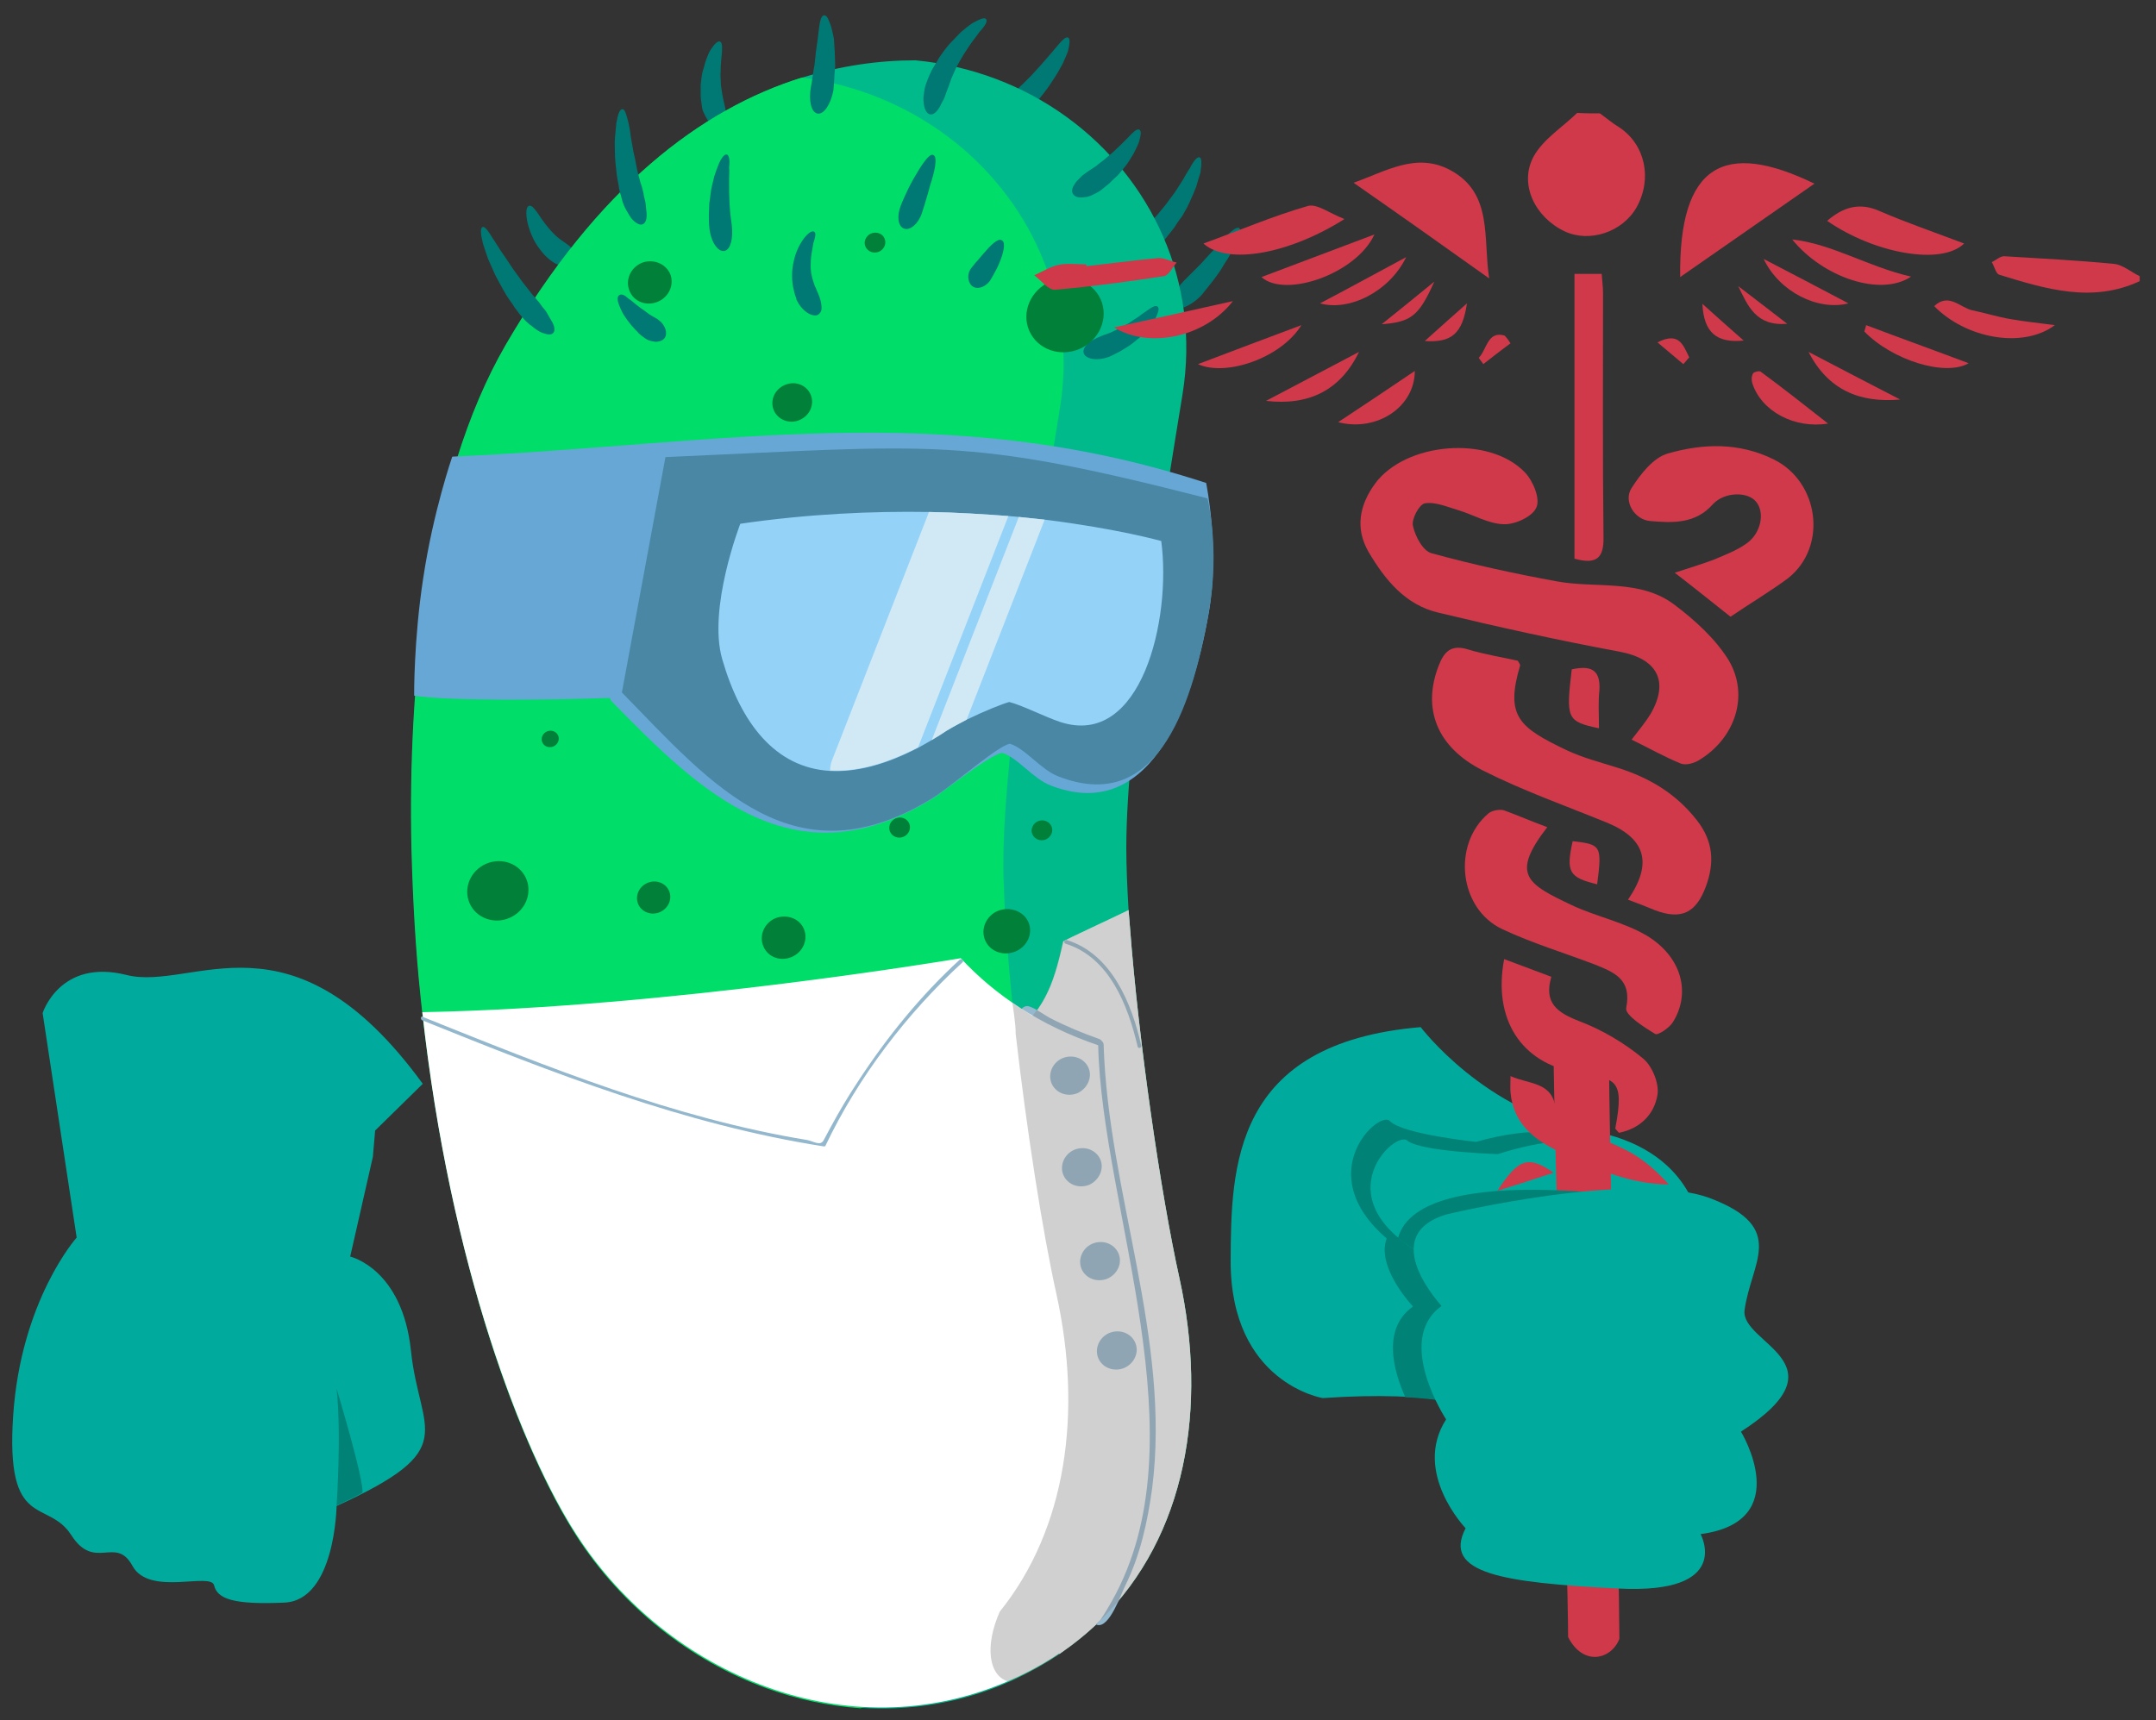 <?xml version="1.0" encoding="utf-8"?>
<!-- Generator: Adobe Illustrator 17.1.0, SVG Export Plug-In . SVG Version: 6.00 Build 0)  -->
<!DOCTYPE svg PUBLIC "-//W3C//DTD SVG 1.1//EN" "http://www.w3.org/Graphics/SVG/1.1/DTD/svg11.dtd">
<svg version="1.1" id="Layer_1" xmlns="http://www.w3.org/2000/svg" xmlns:xlink="http://www.w3.org/1999/xlink" x="0px" y="0px"
	 viewBox="0 0 475.3 379.3" enable-background="new 0 0 475.3 379.3" xml:space="preserve">
<rect x="0" y="0" width="475.3" height="379.3" fill="#333333" stroke="none"/>
<g>
	<g>
		<g>
			<g>
				<path fill="#007873" stroke="#007873" stroke-width="0.262" stroke-miterlimit="10" d="M235.4,8.4c-0.4-0.2-1.2,0.6-2.2,1.8
					c-0.5,0.6-1.1,1.3-1.7,2c-0.6,0.7-1.3,1.5-2,2.3c-0.7,0.8-1.4,1.5-2,2.2c-0.7,0.7-1.3,1.3-1.8,1.8c-1.1,1-1.8,1.7-1.8,1.7
					c-2.2,2.1-3.5,4.3-2.7,5.4c0.7,1.1,3.6,0.3,6-2c0,0,0.7-0.8,1.9-2c0.5-0.6,1.1-1.4,1.7-2.2c0.6-0.8,1.2-1.8,1.8-2.7
					c0.6-0.9,1.1-1.9,1.6-2.8c0.4-0.9,0.8-1.8,1.1-2.6C235.7,9.7,235.8,8.6,235.4,8.4z"/>
			</g>
		</g>
	</g>
	<g>
		<g>
			<g>
				<path fill="#007873" stroke="#007873" stroke-width="0.262" stroke-miterlimit="10" d="M264.4,34.8c-0.4-0.1-1.2,0.8-2,2.4
					c-0.5,0.7-1,1.6-1.5,2.5c-0.6,0.9-1.2,1.9-1.8,2.8c-0.7,0.9-1.3,1.8-2,2.7c-0.7,0.8-1.3,1.6-1.8,2.2c-1.1,1.2-1.9,2-1.9,2
					c-2.3,2.4-3.8,4.9-3,6c0.8,1,3.8,0,6.4-2.8c0,0,0.8-1,1.9-2.4c0.5-0.8,1.1-1.7,1.8-2.6c0.6-1,1.2-2.1,1.7-3.2
					c0.5-1.1,1-2.3,1.4-3.3c0.3-1.1,0.6-2.1,0.9-3C264.8,36.2,264.8,34.9,264.4,34.8z"/>
			</g>
		</g>
	</g>
	<g>
		<g>
			<g>
				<path fill="#007873" stroke="#007873" stroke-width="0.262" stroke-miterlimit="10" d="M273.1,50.4c-0.4-0.2-1.3,0.4-2.4,1.5
					c-0.6,0.6-1.2,1.2-1.8,2c-0.7,0.7-1.4,1.5-2.1,2.2c-0.7,0.8-1.4,1.5-2,2.2c-0.7,0.7-1.3,1.3-1.8,1.8c-1.1,1.1-1.8,1.8-1.8,1.8
					c-2.1,2.1-3.2,4.6-2.4,5.6c0.8,1,3.5,0,5.8-2.3c0,0,0.7-0.8,1.7-2.1c0.5-0.6,1.1-1.4,1.7-2.2c0.6-0.8,1.2-1.7,1.7-2.6
					c0.6-0.9,1.2-1.8,1.6-2.7c0.5-0.9,0.9-1.7,1.2-2.5C273.2,51.8,273.5,50.7,273.1,50.4z"/>
			</g>
		</g>
	</g>
	<g>
		<g>
			<g>
				<path fill="#007873" stroke="#007873" stroke-width="0.262" stroke-miterlimit="10" d="M158.7,9.3c-0.4-0.2-1.1,0.5-1.9,1.7
					c-0.4,0.6-0.7,1.4-1,2.2c-0.3,0.8-0.5,1.8-0.8,2.7c-0.2,0.9-0.3,1.9-0.4,2.8c0,0.9,0,1.8,0,2.5c0,0.7,0.2,1.4,0.2,1.8
					c0.1,0.4,0.1,0.7,0.1,0.7c0.1,0.7,0.5,1.4,0.8,2c0.2,0.3,0.3,0.6,0.5,0.8c0.2,0.2,0.4,0.4,0.6,0.6c0.8,0.7,1.6,0.9,2.1,0.6
					c0.6-0.3,0.9-1.1,0.9-1.9c0-0.2,0-0.5,0-0.7c0-0.2,0-0.5,0-0.8c0-0.5-0.2-1.1-0.3-1.6c0,0-0.2-0.8-0.4-1.9
					c-0.1-0.6-0.2-1.3-0.3-2c0-0.7-0.1-1.6-0.1-2.4c0.1-0.8,0-1.7,0.1-2.4c0.1-0.8,0.1-1.5,0.2-2.2C159.1,10.5,159.1,9.5,158.7,9.3z
					"/>
			</g>
		</g>
	</g>
	<g>
		<g>
			<g>
				<path fill="#007873" stroke="#007873" stroke-width="0.262" stroke-miterlimit="10" d="M116.7,45.5c-0.9,0.2-0.7,3.5,0.8,6.7
					c0.7,1.6,1.8,3,2.7,4c1,1,1.8,1.5,1.8,1.5c1.2,0.8,2.6,1,3.6,0.8c0.5-0.1,0.9-0.3,1.2-0.6c0.3-0.3,0.4-0.6,0.4-0.9
					c0-0.7-0.4-1.2-0.8-1.8c-0.5-0.5-1.1-1-1.8-1.5c0,0-0.5-0.3-1.3-0.9c-0.8-0.6-1.7-1.5-2.6-2.6C118.9,48.1,117.6,45.3,116.7,45.5
					z"/>
			</g>
		</g>
	</g>
	<path fill="#00BA8C" d="M256.4,52.1c4.6,10.5,6.3,22.5,4.3,34.8c-4.1,25.3-12.4,74.5-12.4,100c0,4,0.2,8.7,0.5,13.8
		c0.1,1.2,0.2,2.5,0.3,3.7c1.9,25.2,6.8,58.9,10.9,77.4c6.3,28.6,1.5,56.9-17.4,75.5c-2.7,2.7-5.7,5.1-9,7.4
		c-3.4,2.3-7.2,4.4-11.2,6.2c-10.7,4.7-21.8,6.4-32.6,5.7c-7.1-0.5-14.1-2-20.7-4.4c-16.9-6.1-31.8-18-41.8-33.4
		c-12-18.4-28-59.6-34.1-115.4c-0.1-1.2-0.3-2.5-0.4-3.7c-1.1-10.4-1.7-21.4-2-32.7c-0.8-35.7,3.3-80.8,20.8-111
		c20.2-34.7,43.1-52,65.3-58.9c8.5-2.6,16.8-3.8,24.9-3.8C226.9,15.7,247.3,31.2,256.4,52.1z"/>
	<path fill="#00DD68" d="M233.6,90.4c-4.1,25.3-12.4,74.5-12.4,100c0,1.4,0,3,0.1,4.6c0.1,2.9,0.2,6,0.4,9.3
		c0.1,1.2,0.2,2.5,0.3,3.7c0.5,6.2,1.1,13,1.9,19.9c-0.6,0.5-1.2,1-1.8,1.6c0,0-1.2,4.5-3,11.7c-6,24.5-18,80.8-7.7,100.7
		c3,5.6,5.9,10.1,8.9,13.6c-1.5,1.9-3.2,3.7-4.9,5.5c-2.7,2.7-5.7,5.1-9,7.4c-3.4,2.3-7.1,4.4-11.2,6.2c-1.8,0.8-3.7,1.5-5.5,2.1
		c-7.1-0.5-14.1-2-20.7-4.4c-16.9-6.1-31.8-18-41.8-33.4c-8.3-12.8-18.6-36.6-26.1-68.8c-3.1-13.1-5.7-27.6-7.6-43.3
		c-0.1-1.1-0.3-2.3-0.4-3.4c-0.1-1.2-0.3-2.5-0.4-3.7c-1.1-10.4-1.7-21.4-2-32.7c-0.8-35.7,3.3-80.8,20.8-111
		c20.2-34.7,43.1-52,65.3-58.9c24.2,3.2,43.7,18.4,52.5,38.6C233.9,66.2,235.7,78.1,233.6,90.4z"/>
	<g>
		<path fill="#67A7D5" d="M265.9,106.5c0,0,3,14.5,0.6,28.5c-4,22.9-13.8,46.4-34.9,38.2c-3.9-1.5-7.3-6.2-10.7-7.2
			c-2.7,0.6-9.3,5.8-14.7,9.7c-30.9,19.5-51.5-0.7-71.5-21.2l-0.3-0.6c-13.2,0.5-35.5,0.7-43.1-0.5c0,0-0.1-12.3,2-25.9
			c2.2-14.7,6.4-26.8,6.4-26.8C159.2,98,208,87.6,265.9,106.5z"/>
	</g>
	<g>
		<path fill="#4A87A5" d="M266.2,109.9c0,0,2.8,11,0.3,25c-4,22.9-12.2,44.5-33.2,36.3c-3.9-1.5-7.3-6.2-10.7-7.2
			c-2.7,0.6-10.9,7.8-16.4,11.6c-30.9,19.5-49.1-2.4-69.1-22.9l9.6-51.9C206.2,98.2,212.3,96.1,266.2,109.9z"/>
	</g>
	<g>
		<path fill="#95D2F8" d="M256,119.3c2.3,17.3-4.4,45.8-22.3,39.9c-3.3-1.1-8.4-3.7-11.2-4.4c-1.5,0.4-5.5,2-9.4,3.9
			c-2.1,1.1-4.2,2.2-5.9,3.4c-0.6,0.4-1.2,0.7-1.8,1.1c-1,0.6-2.1,1.2-3,1.7c-7.5,3.9-13.9,5.4-19.4,5.1
			c-12.1-0.7-19.7-10.5-23.8-24.7c-3.2-11.2,4-29.8,4-29.8c15.1-2.2,29.2-2.8,41.6-2.6c6.3,0.1,12.2,0.5,17.6,0.9
			c0.8,0.1,1.5,0.1,2.3,0.2c2,0.2,3.9,0.4,5.7,0.6C246.4,116.6,256,119.3,256,119.3z"/>
	</g>
	<g>
		<path fill="#FFFFFF" d="M248.8,200.7c0.1,1.2,0.2,2.5,0.3,3.7c1.9,25.2,6.8,58.9,10.9,77.4c6.3,28.6,1.5,56.9-17.4,75.5
			c-2.7,2.7-5.7,5.1-9,7.4c-7.2-2-14.7-8.9-22-22.8c-13.3-25.7,10.6-112.4,10.6-112.4c7.9-6.7,9.9-11.5,12.2-21.9
			C234.3,207.5,246.4,201.9,248.8,200.7z"/>
	</g>
	<g>
		<g>
			<path fill="#93B7CD" d="M234.9,208.1c9.7,3,13.8,13.7,15.9,22.7c0.1,0.5,0.9,0.3,0.8-0.2c-2.1-9.3-6.5-20.2-16.4-23.3
				C234.6,207.2,234.4,207.9,234.9,208.1L234.9,208.1z"/>
		</g>
	</g>
	<g>
		<path fill="#FFFFFF" d="M242.1,230.5c0.8,36,23.1,87,3,122.6c-0.8,1.4-1.6,2.8-2.5,4.1c-5.5,5.4-21.6-137.3-15.8-133.8
			C231.4,226.2,236.5,228.6,242.1,230.5z"/>
		<g>
			<path fill="#94B8CE" d="M240.9,230.5c0.7,24.9,8.5,49,10.8,73.8c1.2,12.7,0.8,25.7-3.1,37.9c-0.6,1.9-6.7,13.4-6,14.1
				c-0.6-0.6-0.9-1.9-1.1-2.7c-3.2-10.1-4.4-21.1-5.9-31.5c-2.3-15.7-4.2-31.5-5.8-47.3c-1.3-12.6-2.5-25.2-3-37.9
				c-0.1-3.6-0.3-7.2,0-10.7c0-0.5,0.2-1.9,0.3-2c-0.3,0-0.7,0.1-1,0.1c0.9,0.6,1.9,1.1,2.8,1.6c1.5,0.8,3,1.5,4.5,2.2
				c2.7,1.3,5.5,2.3,8.3,3.3c1.4,0.5,2-1.8,0.6-2.3c-3.7-1.3-7.3-2.8-10.8-4.6c-1.5-0.8-3.1-2.1-4.7-2.6c-0.8-0.2-1.5,0.3-1.8,1
				c-1,2.3-0.7,5.3-0.7,7.8c0,12.2,1.3,24.4,2.4,36.5c2.6,27.5,5.1,55.8,11.4,82.8c0.5,2.1,1.1,7.5,3.7,8.3c2.8,0.9,5.4-7,6.3-8.7
				c3.3-6.7,4.9-14.1,5.9-21.4c4.2-33.1-9.7-65.1-10.7-97.9C243.2,229,240.9,229,240.9,230.5z"/>
		</g>
	</g>
	<g>
		<path fill="#FFFFFF" d="M242.1,230.5c0.8,36,23.1,87,3,122.6c-0.8,1.4-1.6,2.8-2.5,4.1c-5.5,5.4-12.2,10-20.3,13.5
			c-17.7,7.7-36.5,7.4-53.3,1.3c-16.9-6.1-31.8-18-41.8-33.4c-12-18.4-28-59.6-34.1-115.4c54.6-1,118.7-11.9,118.7-11.9
			C219.3,219.4,229.4,226.2,242.1,230.5z"/>
	</g>
	<g>
		<g>
			<path fill="#93B7CD" d="M93.1,225c28.7,11.6,57.8,23,88.5,27.8c0.2,0,0.4,0,0.4-0.2c7.2-15.1,17.9-29.1,30.2-40.4
				c0.4-0.3-0.2-0.9-0.6-0.6c-8.6,7.9-16,17-22.4,26.8c-2.2,3.3-4.2,6.7-6.1,10.2c-0.5,0.9-1,1.9-1.5,2.8c-0.7,1.4-2.2,0.3-3.6,0
				c-29.4-4.8-57.3-16.1-84.9-27.2C92.8,224,92.6,224.8,93.1,225L93.1,225z"/>
		</g>
	</g>
	<g>
		<g>
			<g>
				<path fill="#007873" stroke="#007873" stroke-width="0.262" stroke-miterlimit="10" d="M106.4,50.2c-0.4,0.2-0.3,1.5,0.2,3.5
					c0.3,1,0.7,2.1,1.1,3.3c0.5,1.2,1.1,2.4,1.6,3.6c0.6,1.2,1.3,2.4,1.9,3.5c0.6,1.1,1.3,2.1,1.9,2.9c0.5,0.9,1.1,1.5,1.4,2
					c0.4,0.5,0.6,0.7,0.6,0.7c0.3,0.4,0.7,0.8,1,1.1c0.4,0.3,0.7,0.7,1.1,0.9c0.7,0.6,1.4,1.1,2,1.4c1.4,0.6,2.3,0.7,2.7,0.2
					c0.4-0.5,0.2-1.5-0.5-2.6c-0.3-0.5-0.7-1.2-1.1-1.9c-0.2-0.3-0.5-0.7-0.8-1c-0.3-0.4-0.5-0.7-0.8-1.1c0,0-0.2-0.2-0.6-0.7
					c-0.4-0.4-0.9-1-1.5-1.8c-0.6-0.8-1.3-1.6-2-2.6c-0.7-1-1.5-2-2.2-3.1c-0.7-1.1-1.4-2.1-2.1-3.1c-0.6-1-1.3-2-1.8-2.8
					C107.6,51.1,106.8,50,106.4,50.2z"/>
			</g>
		</g>
	</g>
	<g>
		<g>
			<g>
				<path fill="#007873" stroke="#007873" stroke-width="0.262" stroke-miterlimit="10" d="M137.2,24.2c-0.5,0-0.9,1.2-1.2,3
					c-0.1,0.9-0.2,2-0.3,3.2c-0.1,1.2,0,2.4,0,3.6c0,1.2,0.2,2.5,0.3,3.6c0.1,1.2,0.3,2.2,0.5,3.2c0.1,0.9,0.3,1.7,0.5,2.2
					c0.1,0.5,0.2,0.8,0.2,0.8c0.2,0.9,0.6,1.8,1,2.5c0.4,0.7,0.8,1.4,1.2,1.9c0.9,1,1.8,1.4,2.3,1.1c0.6-0.3,0.8-1.2,0.7-2.4
					c-0.1-0.6-0.1-1.3-0.2-2c-0.1-0.7-0.4-1.5-0.5-2.4c0,0-0.1-0.3-0.2-0.8c-0.1-0.5-0.4-1.2-0.6-2c-0.2-0.8-0.5-1.8-0.7-2.9
					c-0.2-1.1-0.4-2.2-0.7-3.4c-0.2-1.1-0.4-2.3-0.6-3.4c-0.1-1.1-0.3-2.1-0.5-3C138,25.5,137.7,24.2,137.2,24.2z"/>
			</g>
		</g>
	</g>
	<g>
		<g>
			<g>
				<path fill="#007873" stroke="#007873" stroke-width="0.262" stroke-miterlimit="10" d="M136.6,65.2c-0.4,0.2-0.4,1,0,2
					c0.2,0.5,0.4,1,0.7,1.6c0.3,0.6,0.7,1.1,1.1,1.7c0.4,0.5,0.8,1.1,1.3,1.6c0.4,0.5,0.9,0.9,1.2,1.3c0.4,0.4,0.7,0.6,1,0.8
					c0.2,0.2,0.4,0.3,0.4,0.3c0.4,0.3,0.9,0.5,1.4,0.6c0.5,0.1,0.9,0.2,1.3,0.1c0.8-0.1,1.4-0.5,1.6-1.1c0.2-0.6,0.1-1.3-0.2-1.9
					c-0.2-0.3-0.3-0.6-0.6-0.9c-0.2-0.3-0.6-0.5-0.9-0.8c0,0-0.5-0.3-1.2-0.7c-0.4-0.2-0.8-0.5-1.2-0.8c-0.4-0.3-0.9-0.7-1.4-1
					c-0.5-0.4-0.9-0.7-1.4-1.1c-0.4-0.4-0.9-0.7-1.3-1C137.7,65.2,137,64.9,136.6,65.2z"/>
			</g>
		</g>
	</g>
	<g>
		<g>
			<g>
				<path fill="#007873" stroke="#007873" stroke-width="0.262" stroke-miterlimit="10" d="M160.2,34.2c-0.4-0.1-1.1,0.7-1.7,2.2
					c-0.3,0.7-0.6,1.6-0.9,2.5c-0.2,0.9-0.5,1.9-0.7,3c-0.1,1-0.3,2-0.4,3c0,1-0.1,1.9-0.1,2.6c0,1.6,0.1,2.6,0.1,2.6
					c0.3,3.2,1.9,5.4,3.2,5.1c1.3-0.3,1.8-2.8,1.5-5.5c0,0-0.1-0.9-0.3-2.3c-0.1-0.7-0.1-1.5-0.2-2.4c0-0.9-0.1-1.8-0.1-2.8
					c0-0.9,0-1.9,0-2.8c0-0.9,0.1-1.7,0-2.5C160.8,35.4,160.6,34.3,160.2,34.2z"/>
			</g>
		</g>
	</g>
	<g>
		<g>
			<g>
				<path fill="#007873" stroke="#007873" stroke-width="0.262" stroke-miterlimit="10" d="M181.7,3.5c-0.5,0-0.8,1.1-1,2.6
					c-0.1,0.7-0.2,1.6-0.3,2.5c-0.1,0.9-0.3,1.9-0.4,2.9c-0.1,1-0.2,1.9-0.3,2.8c-0.2,0.9-0.3,1.7-0.4,2.5c-0.2,1.4-0.4,2.4-0.4,2.4
					c-0.5,2.8,0,5.4,1.3,5.7c1.3,0.3,2.8-1.9,3.4-5c0,0,0.1-1,0.2-2.6c0-0.8,0.1-1.7,0.2-2.7c0-1-0.1-2-0.1-3.1
					c-0.1-1-0.1-2.1-0.2-3c-0.2-1-0.4-1.9-0.6-2.6C182.6,4.4,182.2,3.5,181.7,3.5z"/>
			</g>
		</g>
	</g>
	<g>
		<g>
			<g>
				<path fill="#007873" stroke="#007873" stroke-width="0.262" stroke-miterlimit="10" d="M217.3,4.3c-0.3-0.4-1.4,0.1-3,1
					c-0.7,0.5-1.6,1.2-2.4,1.9c-0.8,0.8-1.6,1.7-2.5,2.6c-0.8,0.9-1.5,1.9-2.2,2.9c-0.6,1-1.1,1.9-1.6,2.7c-0.4,0.8-0.7,1.5-0.9,2
					c-0.2,0.5-0.3,0.8-0.3,0.8c-0.4,0.9-0.5,1.8-0.6,2.6c-0.1,0.4-0.1,0.8-0.1,1.2c0,0.4,0.1,0.7,0.1,1c0.2,1.3,0.7,2,1.3,2.1
					c0.6,0.1,1.3-0.5,1.9-1.5c0.1-0.2,0.3-0.5,0.4-0.8c0.2-0.3,0.3-0.6,0.5-0.9c0.3-0.6,0.5-1.4,0.8-2.1c0,0,0.4-1,0.9-2.5
					c0.3-0.7,0.7-1.6,1.1-2.5c0.5-0.9,1-1.8,1.6-2.8c0.6-0.9,1.2-1.9,1.8-2.7c0.6-0.8,1.2-1.6,1.7-2.3C217,5.7,217.6,4.7,217.3,4.3z
					"/>
			</g>
		</g>
	</g>
	<g>
		<g>
			<g>
				<path fill="#007873" stroke="#007873" stroke-width="0.262" stroke-miterlimit="10" d="M205.7,34.3c-0.8-0.4-2.6,2.4-4.2,5.2
					c-0.8,1.4-1.5,2.9-2,4c-0.5,1.1-0.8,1.9-0.8,1.9c-0.9,2.3-0.6,4.5,0.7,4.9c1.2,0.4,2.9-1,3.7-3.3c0,0,0.2-0.7,0.6-1.9
					c0.3-1.1,0.8-2.6,1.2-4.2C205.9,37.9,206.6,34.7,205.7,34.3z"/>
			</g>
		</g>
	</g>
	<g>
		<g>
			<g>
				<path fill="#007873" stroke="#007873" stroke-width="0.262" stroke-miterlimit="10" d="M179.4,51.2c-0.4-0.2-1.2,0.3-2.1,1.5
					c-0.9,1.2-1.8,3-2.2,5c-0.5,2-0.4,4.2-0.1,5.7c0.2,0.8,0.3,1.4,0.5,1.9c0.2,0.4,0.2,0.7,0.2,0.7c0.7,1.5,1.7,2.5,2.6,3
					c0.9,0.5,1.8,0.6,2.2,0.1c0.5-0.4,0.6-1.2,0.4-2.1c-0.1-0.9-0.5-1.9-1-3c0,0-0.1-0.2-0.2-0.5c-0.2-0.3-0.3-0.7-0.5-1.3
					c-0.4-1.1-0.7-2.6-0.6-4.2c0-1.6,0.4-3.2,0.6-4.5C179.6,52.3,179.8,51.4,179.4,51.2z"/>
			</g>
		</g>
	</g>
	<g>
		<g>
			<g>
				<path fill="#007873" stroke="#007873" stroke-width="0.262" stroke-miterlimit="10" d="M251.1,28.7c-0.4-0.2-1.2,0.5-2.1,1.5
					c-0.5,0.5-1.1,1.1-1.7,1.7c-0.6,0.6-1.3,1.2-1.9,1.8c-0.7,0.6-1.4,1.2-2,1.7c-0.7,0.5-1.3,1-1.8,1.4c-1.1,0.7-1.8,1.2-1.8,1.2
					c-0.5,0.4-1.1,0.7-1.5,1.2c-0.2,0.2-0.4,0.4-0.6,0.6c-0.2,0.2-0.4,0.4-0.5,0.6c-0.6,0.8-0.9,1.6-0.6,2.2c0.3,0.6,1,0.9,2.1,0.8
					c0.3,0,0.6-0.1,0.9-0.1c0.3-0.1,0.6-0.2,0.9-0.3c0.6-0.3,1.3-0.6,1.9-1c0,0,0.8-0.6,2-1.6c0.5-0.5,1.2-1.2,1.9-1.8
					c0.6-0.7,1.3-1.5,1.9-2.3c0.6-0.8,1.1-1.7,1.6-2.5c0.4-0.8,0.8-1.6,1.1-2.3C251.4,29.9,251.5,28.9,251.1,28.7z"/>
			</g>
		</g>
	</g>
	<g>
		<g>
			<g>
				<path fill="#007873" stroke="#007873" stroke-width="0.262" stroke-miterlimit="10" d="M255.1,67.7c-0.4-0.3-1.2,0.2-2.3,1
					c-0.6,0.4-1.2,0.8-1.8,1.3c-0.7,0.4-1.4,0.9-2.1,1.4c-0.8,0.4-1.5,0.8-2.2,1.2c-0.7,0.3-1.4,0.7-1.9,0.9
					c-1.2,0.4-1.9,0.7-1.9,0.7c-2.3,0.9-4.1,2.2-3.9,3.5c0.2,1.3,2.8,1.9,5.6,0.8c0,0,0.9-0.4,2.2-1.1c0.6-0.4,1.4-0.8,2.1-1.3
					c0.8-0.5,1.5-1.2,2.3-1.8c0.7-0.7,1.4-1.4,2-2.1c0.6-0.7,1-1.4,1.4-2C255.2,68.9,255.5,68,255.1,67.7z"/>
			</g>
		</g>
	</g>
	<g>
		<g>
			<g>
				<path fill="#007873" stroke="#007873" stroke-width="0.262" stroke-miterlimit="10" d="M220.8,53.1c-0.8-0.5-2.4,1.2-3.8,2.8
					c-0.8,0.9-1.4,1.7-1.9,2.2c-0.5,0.6-0.8,1-0.8,1c-1,1.2-0.9,2.9,0,3.8c1,0.9,2.7,0.4,3.8-1c0,0,0.3-0.5,0.7-1.2
					c0.4-0.7,1-1.8,1.4-2.8C221.1,55.8,221.6,53.5,220.8,53.1z"/>
			</g>
		</g>
	</g>
	<path fill="#D0E9F4" d="M222.3,113.8l-19.9,51c-7.5,3.9-13.9,5.4-19.4,5.1c0-0.9,0.2-1.8,0.6-2.7l21.2-54.3
		C211,113,216.9,113.4,222.3,113.8z"/>
	<path fill="#D0E9F4" d="M230.3,114.6l-17.2,44.1c-2.1,1.1-4.2,2.2-5.9,3.4c-0.6,0.4-1.2,0.7-1.8,1.1l19.2-49.2
		C226.6,114.2,228.5,114.4,230.3,114.6z"/>
	<path fill="#94B8CE" stroke="#94B8CE" stroke-width="0.332" stroke-miterlimit="10" d="M239.8,235.5c-0.9-2-3.3-2.9-5.5-2
		c-2.1,0.9-3.2,3.3-2.3,5.4c0.9,2,3.3,2.9,5.5,2C239.6,239.9,240.7,237.5,239.8,235.5z"/>
	<path fill="#94B8CE" stroke="#94B8CE" stroke-width="0.332" stroke-miterlimit="10" d="M242.4,255.7c-0.9-2-3.3-2.9-5.5-2
		c-2.1,0.9-3.2,3.3-2.3,5.4c0.9,2,3.3,2.9,5.5,2C242.2,260.1,243.3,257.7,242.4,255.7z"/>
	<path fill="#94B8CE" stroke="#94B8CE" stroke-width="0.332" stroke-miterlimit="10" d="M246.4,276.4c-0.9-2-3.3-2.9-5.5-2
		c-2.1,0.9-3.2,3.3-2.3,5.4c0.9,2,3.3,2.9,5.5,2C246.3,280.8,247.3,278.4,246.4,276.4z"/>
	<path fill="#94B8CE" stroke="#94B8CE" stroke-width="0.332" stroke-miterlimit="10" d="M250.1,296.1c-0.9-2-3.3-2.9-5.5-2
		c-2.1,0.9-3.2,3.3-2.3,5.4c0.9,2,3.3,2.9,5.5,2C250,300.5,251,298.1,250.1,296.1z"/>
	
		<ellipse transform="matrix(0.916 -0.401 0.401 0.916 -67.295 74.336)" fill="#008039" cx="144.1" cy="198" rx="3.7" ry="3.5"/>
	<path fill="#008039" d="M177.2,204.8c1,2.3-0.1,5.1-2.6,6.2c-2.5,1.1-5.3,0.1-6.3-2.3c-1-2.3,0.1-5.1,2.6-6.2
		C173.4,201.5,176.2,202.5,177.2,204.8z"/>
	
		<ellipse transform="matrix(0.916 -0.401 0.401 0.916 -55.177 62.281)" fill="#008039" cx="121.3" cy="163" rx="1.9" ry="1.8"/>
	
		<ellipse transform="matrix(0.916 -0.401 0.401 0.916 -69.53 60.438)" fill="#008039" cx="109.7" cy="196.5" rx="6.8" ry="6.5"/>
	<path fill="#008039" d="M178.7,87c0.9,2.1-0.1,4.6-2.4,5.6c-2.2,1-4.8,0-5.7-2.1c-0.9-2.1,0.1-4.6,2.4-5.6
		C175.3,83.9,177.8,84.9,178.7,87z"/>
	<path fill="#008039" d="M226.7,203.3c1.1,2.5-0.2,5.4-2.8,6.5c-2.6,1.1-5.6,0.1-6.7-2.4c-1.1-2.5,0.2-5.4,2.7-6.5
		C222.6,199.8,225.6,200.9,226.7,203.3z"/>
	
		<ellipse transform="matrix(0.916 -0.401 0.401 0.916 -8.198 99.907)" fill="#008039" cx="234.8" cy="69.6" rx="8.6" ry="8.1"/>
	<path fill="#008039" d="M195,52.6c0.5,1.1-0.1,2.4-1.2,2.9c-1.2,0.5-2.5,0-3-1.1c-0.5-1.1,0.1-2.4,1.2-2.9
		C193.2,51,194.6,51.5,195,52.6z"/>
	<path fill="#008039" d="M231.8,182.2c0.5,1.1-0.1,2.4-1.2,2.9c-1.2,0.5-2.5,0-3-1.1c-0.5-1.1,0.1-2.4,1.2-2.9
		C230,180.6,231.3,181.1,231.8,182.2z"/>
	
		<ellipse transform="matrix(0.916 -0.401 0.401 0.916 -56.541 94.749)" fill="#008039" cx="198.3" cy="182.6" rx="2.3" ry="2.2"/>
	<path fill="#008039" d="M147.7,60.3c1,2.3-0.1,5.1-2.6,6.2c-2.5,1.1-5.3,0.1-6.3-2.3c-1-2.3,0.1-5.1,2.6-6.2
		C143.8,57,146.6,58,147.7,60.3z"/>
	<g opacity="0.4">
		<path fill="#8A8A8A" d="M248.8,200.7c0.1,1.2,0.2,2.5,0.3,3.7c1.9,25.2,6.8,58.9,10.9,77.4c6.3,28.6,1.5,56.9-17.4,75.5
			c-2.7,2.7-9.2,8.8-20.3,13.5c-4.3-1.2-5.3-7.7-1.9-15.4c14.8-18.4,18.2-44.1,12.5-70c-3.1-13.9-6.6-36.5-9-57.5
			c0.1-1.5-0.7-6.7-0.7-6.7l4.4,2.8c3.6-4.4,5.1-9,6.7-16.4C234.3,207.5,246.4,201.9,248.8,200.7z"/>
	</g>
</g>
<g>
	<path fill="#00AB9E" d="M9.4,223.4c0,0,3.8-12.1,18.5-8.4s36.3-15.8,65.3,24l-10.5,10.3l-0.5,5.8l-5,22c0,0,11.5,2.6,13.4,20.8
		c1.9,18.2,11.4,21.5-16.4,34.2c0,0-0.3,20.8-11.5,21.3s-14.8-0.8-15.5-3.8s-14.3,2.5-18-4.3s-8.3,1.3-13.5-6.8s-14.5-0.8-12.8-26.3
		s14-39.3,14-39.3L9.4,223.4z"/>
	<path fill-rule="evenodd" clip-rule="evenodd" fill="#008276" d="M79.9,329.2c0.4-2.8-5.7-23-5.7-23c1.1,10.1,0,25.8,0,25.8
		C76.3,331,78.2,330.1,79.9,329.2z"/>
</g>
<g>
	<path fill-rule="evenodd" clip-rule="evenodd" fill="#00AB9E" d="M313.2,226.5c0,0,14.2,18.8,37.2,22.8c23,4,24.3,21,24.3,21
		s4.5,29.8-20.3,41.5s-11.8-7-62.8-3.5c0,0-20.3-3.3-20.3-30.2C271.4,257.4,271.7,230,313.2,226.5z"/>
	<path fill-rule="evenodd" clip-rule="evenodd" fill="#008276" d="M374.7,270.3c0,0-0.2-2.1-1.4-5c-0.7-0.3-1.5-0.6-2.3-1
		c-2.7-1-5.9-1.6-9.6-1.9c-2.7-6.3-11.3-17.6-36-10.6c0,0-16.3-1.7-19-4.6c-2.3-2.5-17.6,11.4-0.7,25.9c-2.4,6.4,5.8,15,5.8,15
		c-6.9,4.9-4.3,14.2-1.7,20c29.7,1.5,23.3,13.8,44.4,3.8C379.2,300,374.7,270.3,374.7,270.3z"/>
	<path fill-rule="evenodd" clip-rule="evenodd" fill="#00AB9E" d="M369.7,265.3c0,0-5.8-21.5-39.5-10.8c0,0-17-0.5-20-3
		c-3-2.5-22.4,16.3,12.6,29.3L369.7,265.3z"/>
	<g>
		<path fill-rule="evenodd" clip-rule="evenodd" fill="#D0394A" d="M352.7,25c1.4,1,2.8,2.2,4.3,3.1c5.7,3.8,7.3,11.3,3.8,17.6
			c-3.1,5.5-10.4,7.9-15.9,5.3c-6.5-3.1-10.1-10.4-6.8-16.5c2.1-3.8,6.3-6.4,9.6-9.6C349.3,25,351,25,352.7,25z"/>
		<path fill-rule="evenodd" clip-rule="evenodd" fill="#D0394A" d="M345.7,361c0-14.1-3.2-113.9-3.2-128.8c2.6,1,9.7,0,12.2,1
			c0,13.4,2.3,114.8,2.3,128.2C355.2,366,349,367.5,345.7,361z"/>
		<path fill-rule="evenodd" clip-rule="evenodd" fill="#D0394A" d="M471.7,62c-10.5,4.9-20.8,1.7-30.9-1.4c-0.8-0.2-1.1-1.8-1.7-2.8
			c0.9-0.4,1.8-1.3,2.7-1.3c8.1,0.5,16.2,0.9,24.3,1.7c1.9,0.2,3.7,1.8,5.6,2.7C471.7,61.3,471.7,61.7,471.7,62z"/>
		<path fill-rule="evenodd" clip-rule="evenodd" fill="#D0394A" d="M359.7,163.1c1.7-2.2,3.1-3.9,4.2-5.7c4.2-7.3,1.3-12.2-6.9-13.7
			c-13.4-2.5-26.6-5.4-39.9-8.6c-7.3-1.7-11.8-7.3-15.4-13.4c-3-5.2-2-10.3,1.4-15c6.7-9.2,25.2-10.8,33.1-2.5
			c1.8,1.9,3.4,5.8,2.5,7.7c-0.8,2-4.7,3.8-7.2,3.7c-3.4-0.1-6.7-2.1-10-3.1c-2.4-0.7-5.1-1.9-7.4-1.5c-1.2,0.2-3,3.5-2.6,5
			c0.5,2.3,2.2,5.5,4.1,6c9.1,2.5,18.3,4.5,27.6,6.2c8.7,1.6,18.4-0.6,26,5.2c4.5,3.4,9,7.5,11.9,12.2c4.6,7.8,1.4,17.2-6.5,22
			c-1.1,0.7-2.9,1.2-4,0.8C366.9,166.9,363.4,164.9,359.7,163.1z"/>
		<path fill-rule="evenodd" clip-rule="evenodd" fill="#D0394A" d="M358.9,198.4c5.6-8.2,3.8-13.6-4.9-17.1
			c-9.1-3.7-18.4-7-27.1-11.4c-10.3-5.2-13.4-13.8-9.7-23.2c1.2-3.1,2.8-4.6,6.4-3.5c3.6,1.1,7.4,1.7,11,2.5
			c0.3,0.5,0.6,0.9,0.5,1.1c-3.3,11.2-0.2,13.6,10.2,18.6c3.6,1.7,7.5,2.7,11.3,3.9c7,2.2,12.9,5.7,17.5,11.6
			c3.6,4.6,3.9,9.3,2,14.5c-2.2,6-5.5,7.5-11.3,5.3C362.9,199.9,361.1,199.2,358.9,198.4z"/>
		<path fill-rule="evenodd" clip-rule="evenodd" fill="#D0394A" d="M341.1,182.4c-8.1,10.5-4.5,12.5,5.4,17.2
			c5.3,2.5,11.4,3.7,16.5,6.7c7.8,4.7,9.8,12.7,5.8,19.1c-0.8,1.3-3.4,3-3.9,2.6c-2.5-1.5-6.7-4.2-6.4-5.7c1.3-6.4-2.7-7.9-6.9-9.6
			c-6.8-2.6-13.8-4.7-20.4-7.8c-9.6-4.5-11.1-18.7-3.1-25.5c0.8-0.7,2.5-1,3.5-0.7C334.6,179.8,337.8,181.2,341.1,182.4z"/>
		<path fill-rule="evenodd" clip-rule="evenodd" fill="#D0394A" d="M381.5,136c-4.3-3.4-8-6.4-12.3-9.7c3-1,5.7-1.8,8.4-2.8
			c2.6-1.1,5.3-2.1,7.5-3.7c3.2-2.3,4-6.9,2-9.2c-1.8-2.2-6.9-2.2-9.5,0.6c-3.9,4.4-8.9,4.1-13.8,3.7c-3.5-0.3-6-4.4-4.1-7.3
			c2-3.1,4.8-6.7,8-7.6c7.7-2.2,15.6-2.5,23.3,1.3c10,4.9,12,19.2,3.2,26.2C390.3,130.4,385.9,133,381.5,136z"/>
		<path fill-rule="evenodd" clip-rule="evenodd" fill="#D0394A" d="M331.6,211.5c3.7,1.4,6.9,2.6,10.4,3.9c-1.7,5.8,1.3,7.9,6.2,9.8
			c5,1.9,9.9,4.8,14,8.2c2,1.6,3.6,5.5,3.2,8c-0.7,4.4-3.9,7.5-8.5,8.4c-0.4-0.5-0.8-0.8-0.8-1c2.2-11.4-0.2-10.8-8.6-12.3
			C335.2,234.4,329.1,224.6,331.6,211.5z"/>
		<path fill-rule="evenodd" clip-rule="evenodd" fill="#D0394A" d="M347.1,60.4c2,0,3.8,0,6,0c0.1,1.5,0.3,2.9,0.3,4.3
			c0,17.9-0.1,35.9,0.1,53.8c0.1,4.7-1.7,6-6.4,4.7C347.1,102.6,347.1,81.6,347.1,60.4z"/>
		<path fill-rule="evenodd" clip-rule="evenodd" fill="#D0394A" d="M400,40.5c-9.8,6.8-19.7,13.7-29.6,20.6
			C370.1,36.1,380.2,30.9,400,40.5z"/>
		<path fill-rule="evenodd" clip-rule="evenodd" fill="#D0394A" d="M298.4,40.3c7.1-2.5,13.8-6.8,21.3-2.8c9.5,5.1,7.2,15,8.6,23.9
			C318.2,54.2,308.6,47.4,298.4,40.3z"/>
		<path fill-rule="evenodd" clip-rule="evenodd" fill="#D0394A" d="M333,237.3c4.3,1.9,9.4,1.2,10,7.5c0.1,1.3,2.2,2.8,3.8,3.6
			c4.1,2.1,8.6,3.5,12.6,5.7c3.2,1.8,6,4.3,8.5,7.1c-8.9-0.1-16.5-3.6-24.1-7.2c-5.7-2.7-10.2-6.3-10.8-13.1
			C332.9,240,333,239,333,237.3z"/>
		<path fill-rule="evenodd" clip-rule="evenodd" fill="#D0394A" d="M433,53.7c-5,4.9-19.8,2.2-30.2-5c3.5-3,7.1-4.2,11.7-2.1
			C420.3,49.1,426.4,51.2,433,53.7z"/>
		<path fill-rule="evenodd" clip-rule="evenodd" fill="#D0394A" d="M296.4,48.3c-12.2,7.7-25.7,10.2-31.1,5.4
			c8-2.9,15.4-6.1,23.1-8.3C290.4,44.9,293.2,47.1,296.4,48.3z"/>
		<path fill-rule="evenodd" clip-rule="evenodd" fill="#D0394A" d="M239.5,58.7c5.3-0.6,10.5-1.3,15.8-1.8c1.3-0.1,2.7,0.7,4.1,1
			c-0.9,1-1.7,2.8-2.8,3c-8,1.2-15.9,2.3-24,3c-1.5,0.1-3.1-2.1-4.6-3.2c1.8-0.8,3.5-1.9,5.4-2.3c1.9-0.4,4-0.1,6-0.1
			C239.5,58.4,239.5,58.5,239.5,58.7z"/>
		<path fill-rule="evenodd" clip-rule="evenodd" fill="#D0394A" d="M278.1,61.1c8.5-3.2,16.7-6.3,24.9-9.4
			C299,60.4,283.3,65.8,278.1,61.1z"/>
		<path fill-rule="evenodd" clip-rule="evenodd" fill="#D0394A" d="M421.3,61c-6.7,4.5-19.4,0.2-26.2-8.2
			C404,53.8,411.7,58.8,421.3,61z"/>
		<path fill-rule="evenodd" clip-rule="evenodd" fill="#D0394A" d="M453,71.7c-7.1,5.3-19.7,2.9-26.6-4.2c3.2-3,5.7,0.3,8.3,0.9
			c2.9,0.6,5.7,1.5,8.7,2C446.3,70.9,449.2,71.2,453,71.7z"/>
		<path fill-rule="evenodd" clip-rule="evenodd" fill="#D0394A" d="M245.6,72.2c9.2-2,17.7-3.9,26.2-5.8
			C265.5,74.5,253.2,76.9,245.6,72.2z"/>
		<path fill-rule="evenodd" clip-rule="evenodd" fill="#D0394A" d="M411.4,71.7c7.4,2.8,14.9,5.5,22.6,8.4c-5.2,3-16.9-0.7-23-7
			C411.1,72.7,411.3,72.2,411.4,71.7z"/>
		<path fill-rule="evenodd" clip-rule="evenodd" fill="#D0394A" d="M264.1,80.3c7.9-3,15.3-5.8,22.8-8.6
			C282.4,79,270.2,83.1,264.1,80.3z"/>
		<path fill-rule="evenodd" clip-rule="evenodd" fill="#D0394A" d="M299.6,77.6c-4.1,8.5-11.1,11.9-20.5,10.8
			C286.3,84.6,293,81.1,299.6,77.6z"/>
		<path fill-rule="evenodd" clip-rule="evenodd" fill="#D0394A" d="M352.5,160.6c-7.1-1.5-7.3-2.1-6-13c3.8-0.8,6.4-0.3,6.1,4.6
			C352.3,154.8,352.5,157.5,352.5,160.6z"/>
		<path fill-rule="evenodd" clip-rule="evenodd" fill="#D0394A" d="M418.9,88.1C410,88.9,403,86,398.7,77.6
			C405.4,81.1,412.1,84.6,418.9,88.1z"/>
		<path fill-rule="evenodd" clip-rule="evenodd" fill="#D0394A" d="M295,93.1c5.9-3.9,11.3-7.5,16.9-11.3
			C311.9,89.7,303.6,95.3,295,93.1z"/>
		<path fill-rule="evenodd" clip-rule="evenodd" fill="#D0394A" d="M403,93.4c-7.4,1.2-14.7-2.7-16.7-8.9c-0.2-0.7-0.2-1.6,0.2-2.2
			c0.2-0.3,1.4-0.6,1.7-0.3C393.1,85.6,397.9,89.4,403,93.4z"/>
		<path fill-rule="evenodd" clip-rule="evenodd" fill="#D0394A" d="M310,56.7c-3.7,7.6-12.5,12-19,10.2
			C297.1,63.7,303.1,60.4,310,56.7z"/>
		<path fill-rule="evenodd" clip-rule="evenodd" fill="#D0394A" d="M407.5,66.9c-6.7,1.7-15.2-2.5-18.7-9.8
			C395.5,60.6,401.5,63.7,407.5,66.9z"/>
		<path fill-rule="evenodd" clip-rule="evenodd" fill="#D0394A" d="M346.7,185.5c6.3,0.7,6.5,1,5.4,9.5
			C345.9,193.5,345.2,192.3,346.7,185.5z"/>
		<path fill-rule="evenodd" clip-rule="evenodd" fill="#D0394A" d="M342.5,258.6c-4.5,1.5-7.9,2.6-12.4,4
			C334.7,255.5,336.9,254.7,342.5,258.6z"/>
		<path fill-rule="evenodd" clip-rule="evenodd" fill="#D0394A" d="M384.4,75.1c-6,0.6-8.8-1.8-9.1-8.1
			C378.4,69.8,381.1,72.2,384.4,75.1z"/>
		<path fill-rule="evenodd" clip-rule="evenodd" fill="#D0394A" d="M316.2,62.1c-3.4,7.6-5.1,8.9-11.6,9.4
			C308.6,68.3,311.8,65.7,316.2,62.1z"/>
		<path fill-rule="evenodd" clip-rule="evenodd" fill="#D0394A" d="M323.4,66.9c-1,6.7-3.4,8.7-9.3,8.3
			C317.2,72.4,319.9,70,323.4,66.9z"/>
		<path fill-rule="evenodd" clip-rule="evenodd" fill="#D0394A" d="M394,71.4c-6.9,0.6-8.7-4-10.8-8.3
			C386.5,65.6,389.7,68.1,394,71.4z"/>
		<path fill-rule="evenodd" clip-rule="evenodd" fill="#D0394A" d="M371.1,80.3c-1.9-1.6-3.8-3.2-5.7-4.8c4.9-2.5,5.7,0.8,7,3.3
			C372,79.3,371.5,79.8,371.1,80.3z"/>
		<path fill-rule="evenodd" clip-rule="evenodd" fill="#D0394A" d="M333,75.7c-2,1.5-4,3-6,4.6c-0.3-0.5-0.7-0.9-1-1.4
			c1.8-1.8,1.9-6,5.7-4.9C332.2,74.5,332.6,75.1,333,75.7z"/>
	</g>
	<path fill-rule="evenodd" clip-rule="evenodd" fill="#008276" d="M322.7,280.8l46.9-15.5c0,0-56.5-10.3-61.4,7.7
		C311.5,275.6,316.1,278.3,322.7,280.8z"/>
	<path fill-rule="evenodd" clip-rule="evenodd" fill="#00AB9E" d="M318.9,267.8c0,0,41.4-10,58.3-3.5s8.8,14.1,7.4,24.6
		c-1,7.4,22.7,11.6-0.8,26.8c0,0,12.1,19.8-8.9,22.6c0,0,7.3,13.3-18.1,12c-25.4-1.3-38.9-3.3-33.7-13.3c0,0-11.8-12.3-4.3-24
		c0,0-11.5-17.5-1-25C317.9,288,303.2,272.5,318.9,267.8z"/>
</g>
</svg>
